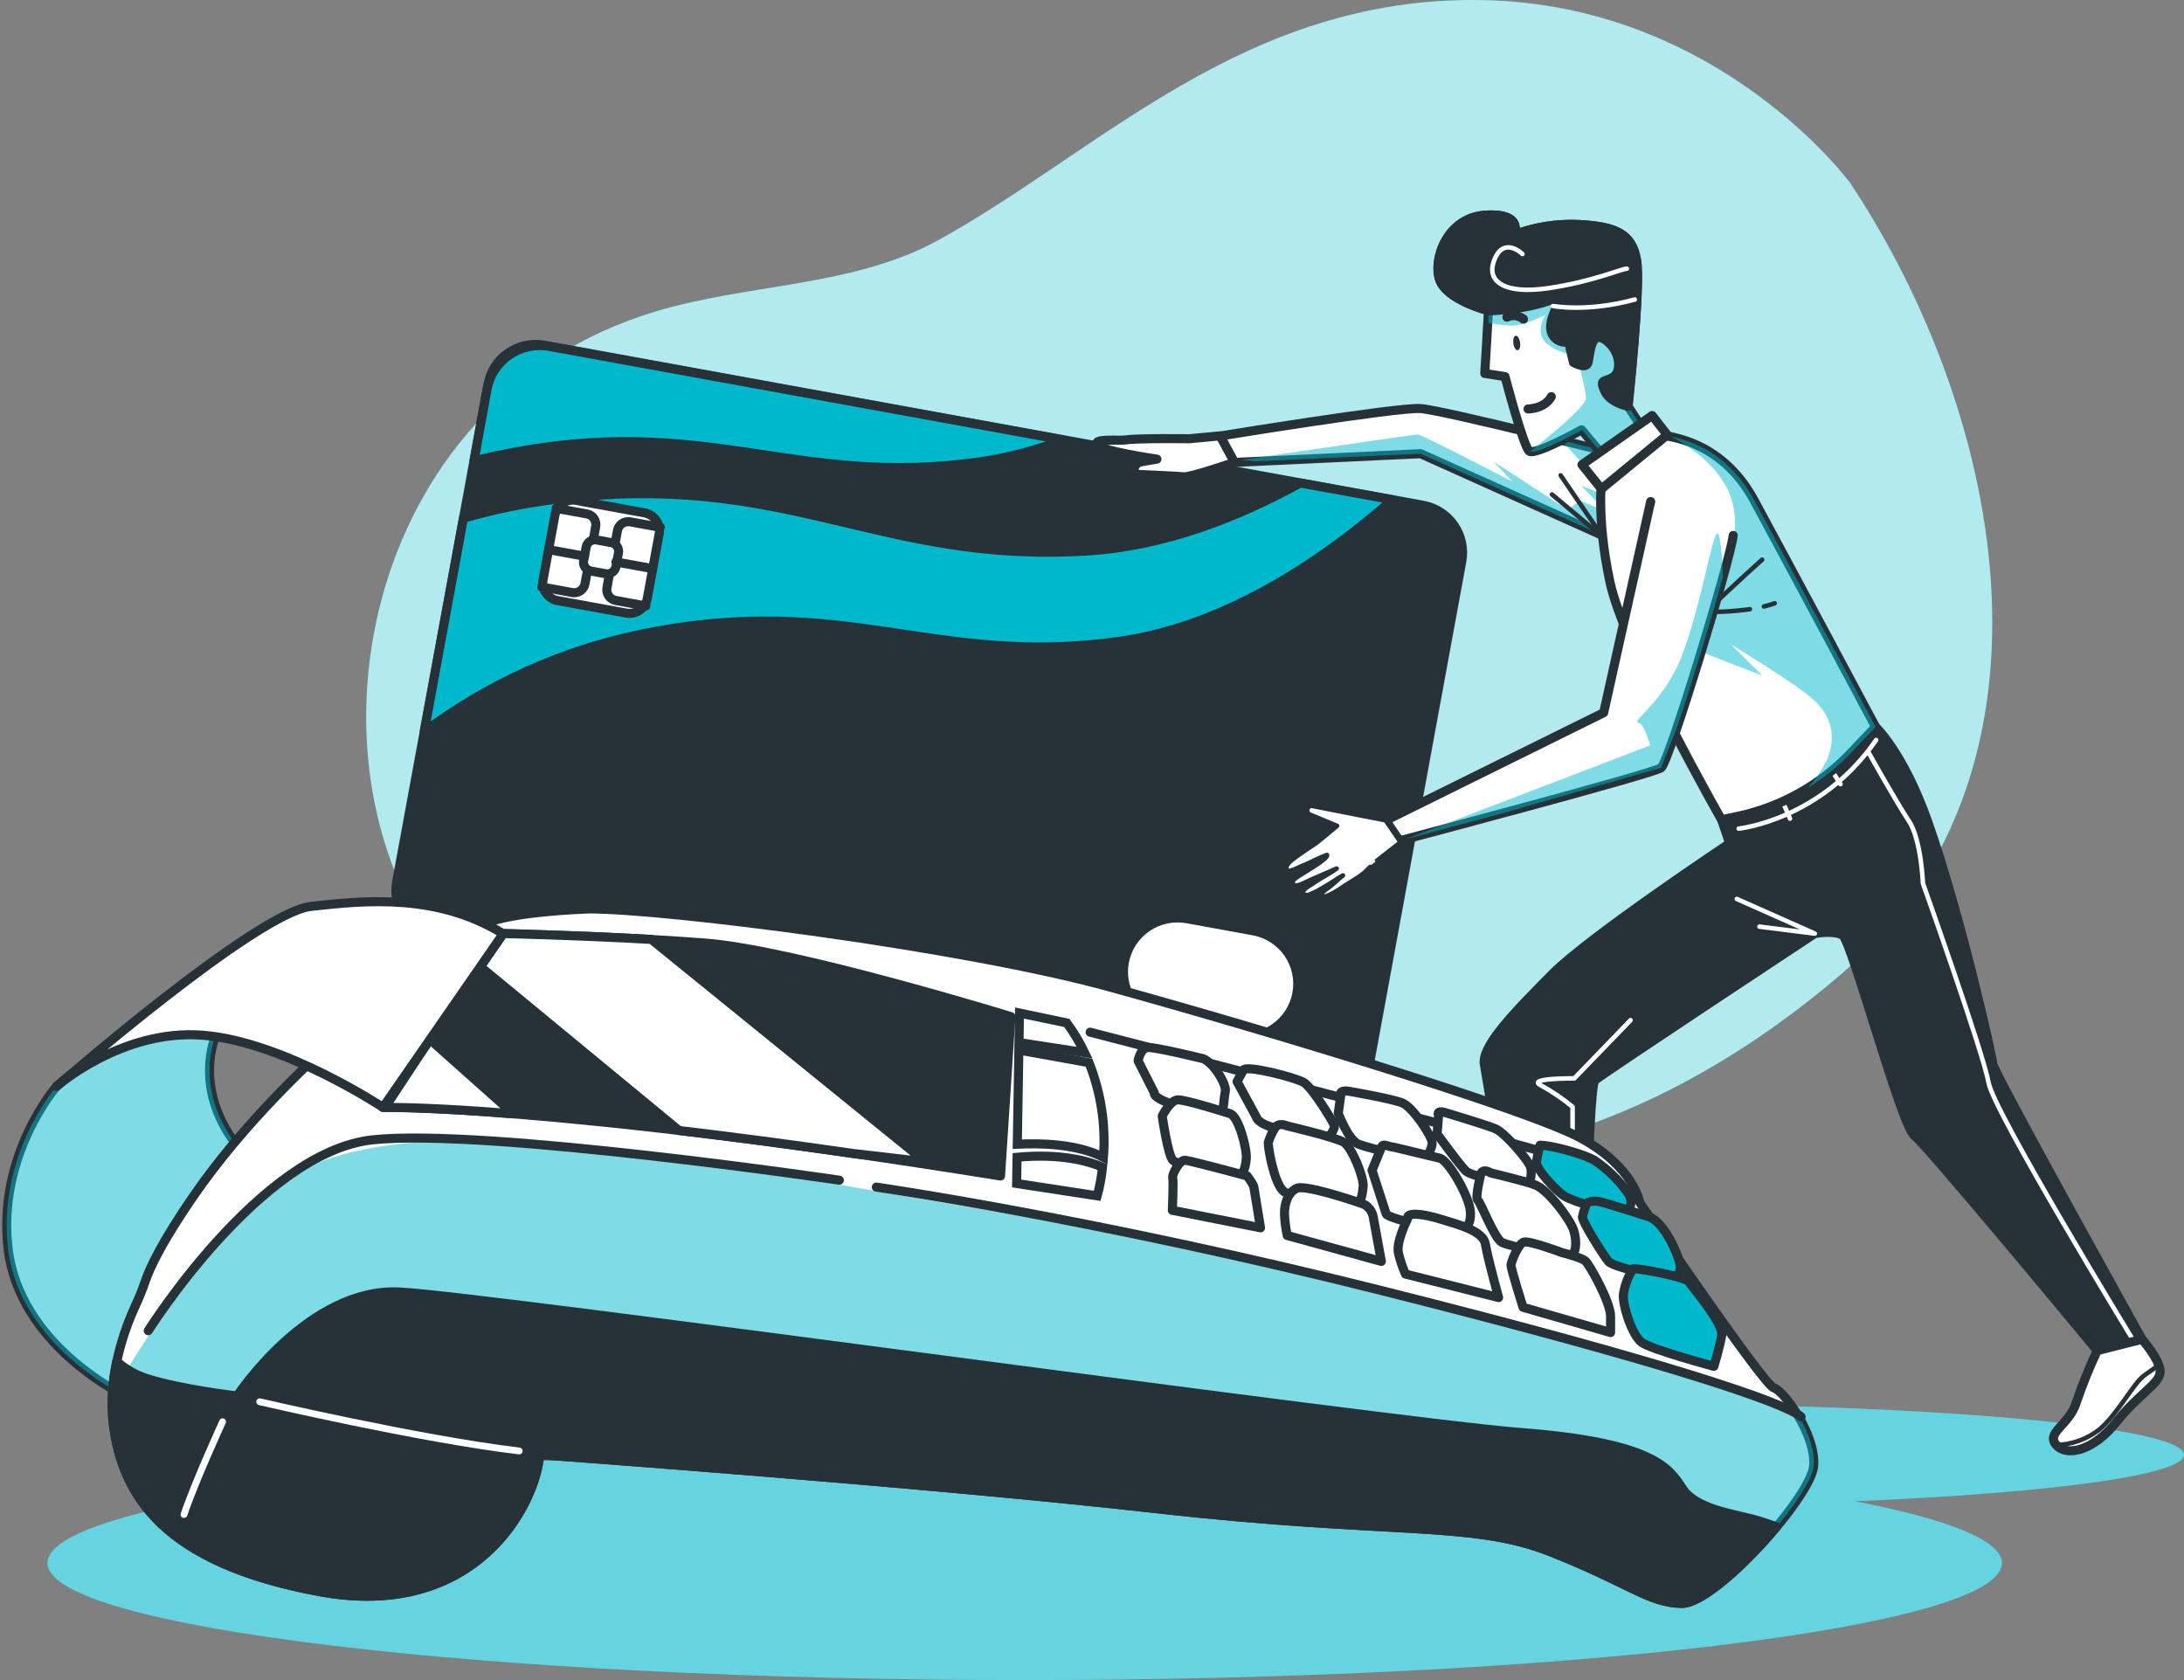 <svg width="325" height="250" viewBox="0 0 325 250" fill="none" xmlns="http://www.w3.org/2000/svg">
<rect x="0" y="0" width="325" height="250" fill="#808080" stroke="none"/>
<path d="M275.314 27.213C275.314 27.213 255.714 0.542 220.382 0.009C185.049 -0.524 163.633 22.555 139.532 35.786C126.909 42.701 111.308 42.194 97.49 46.37C53.259 59.672 43.505 114.847 66.6 143.189C86.612 167.706 117.318 178.315 161.647 176.787C205.976 175.258 237.277 175.668 273.027 145.778C308.778 115.888 298.775 62.554 275.314 27.213Z" fill="#00B8CC"/>
<path opacity="0.7" d="M275.314 27.213C275.314 27.213 255.714 0.542 220.382 0.009C185.049 -0.524 163.633 22.555 139.532 35.786C126.909 42.701 111.308 42.194 97.49 46.37C53.259 59.672 43.505 114.847 66.6 143.189C86.612 167.706 117.318 178.315 161.647 176.787C205.976 175.258 237.277 175.668 273.027 145.778C308.778 115.888 298.775 62.554 275.314 27.213Z" fill="white"/>
<path d="M325 216.473C325 212.277 287.146 208.875 240.452 208.875C198.809 208.875 164.228 211.581 157.224 215.139H152.481C72.166 215.139 7.062 222.945 7.062 232.572C7.062 242.2 72.166 249.999 152.481 249.999C232.795 249.999 297.9 242.18 297.9 232.585C297.9 229.209 289.883 226.081 276.02 223.387C304.956 222.178 325 219.524 325 216.473Z" fill="#00B8CC"/>
<path opacity="0.4" d="M325 216.473C325 212.277 287.146 208.875 240.452 208.875C198.809 208.875 164.228 211.581 157.224 215.139H152.481C72.166 215.139 7.062 222.945 7.062 232.572C7.062 242.2 72.166 249.999 152.481 249.999C232.795 249.999 297.9 242.18 297.9 232.585C297.9 229.209 289.883 226.081 276.02 223.387C304.956 222.178 325 219.524 325 216.473Z" fill="white"/>
<path d="M195.568 163.374L64.784 139.566C62.915 139.221 61.26 138.154 60.18 136.597C59.1 135.04 58.684 133.121 59.021 131.259L72.643 57.103C72.99 55.243 74.062 53.595 75.625 52.52C77.189 51.445 79.116 51.03 80.986 51.366L211.771 75.187C213.639 75.532 215.294 76.599 216.374 78.156C217.454 79.713 217.871 81.632 217.533 83.494L203.911 157.65C203.562 159.507 202.488 161.152 200.925 162.225C199.362 163.297 197.436 163.71 195.568 163.374Z" fill="#263238" stroke="#263238" stroke-width="1.35" stroke-linecap="round" stroke-linejoin="round"/>
<path d="M193.497 71.869C184.167 77.008 173.244 81.275 161.823 81.984C130.496 83.936 117.188 69.859 82.306 74.347C77.794 74.927 73.334 75.854 68.965 77.119L63.124 108.902C72.603 101.803 83.531 96.862 95.138 94.428C125.936 88.001 138.852 99.378 166.678 95.417C183.181 93.069 197.94 82.537 207.217 74.361L193.497 71.869Z" fill="#00B8CC" stroke="#263238" stroke-width="1.35" stroke-linecap="round" stroke-linejoin="round"/>
<path d="M70.533 68.617C71.761 68.305 73.009 67.966 74.29 67.732C105.094 61.299 118.011 72.676 145.83 68.721C150.064 68.102 154.214 67.01 158.204 65.468L81.764 51.548C79.681 51.168 77.532 51.628 75.79 52.826C74.048 54.024 72.855 55.862 72.473 57.936L70.533 68.617Z" fill="#00B8CC" stroke="#263238" stroke-width="1.35" stroke-linecap="round" stroke-linejoin="round"/>
<path d="M95.913 76.314L85.733 74.459C84.263 74.192 82.854 75.161 82.585 76.624L80.818 86.241C80.549 87.704 81.522 89.107 82.992 89.375L93.171 91.229C94.641 91.497 96.05 90.528 96.319 89.065L98.086 79.448C98.355 77.985 97.382 76.582 95.913 76.314Z" fill="white" stroke="#263238" stroke-width="1.35" stroke-linecap="round" stroke-linejoin="round"/>
<path d="M90.968 80.746L88.77 80.345C88.05 80.214 87.359 80.689 87.227 81.406L86.854 83.435C86.723 84.152 87.2 84.84 87.92 84.971L90.118 85.372C90.839 85.503 91.53 85.028 91.662 84.311L92.034 82.282C92.166 81.565 91.689 80.877 90.968 80.746Z" fill="white" stroke="#263238" stroke-width="1.35" stroke-linecap="round" stroke-linejoin="round"/>
<path d="M82.763 75.643L87.337 76.475C87.547 76.513 87.748 76.591 87.928 76.707C88.108 76.822 88.263 76.972 88.385 77.147C88.506 77.323 88.592 77.52 88.636 77.729C88.68 77.937 88.683 78.152 88.643 78.362L88.304 80.242" stroke="#263238" stroke-width="1.35" stroke-linecap="round" stroke-linejoin="round"/>
<path d="M98.267 78.465L93.779 77.652C93.568 77.613 93.353 77.616 93.144 77.661C92.935 77.705 92.737 77.79 92.561 77.911C92.385 78.032 92.234 78.186 92.118 78.365C92.002 78.544 91.922 78.743 91.884 78.953L91.538 80.833" stroke="#263238" stroke-width="1.35" stroke-linecap="round" stroke-linejoin="round"/>
<path d="M80.614 87.344L85.155 88.177C85.579 88.253 86.016 88.159 86.371 87.915C86.726 87.671 86.97 87.298 87.049 86.876L87.396 84.996" stroke="#263238" stroke-width="1.35" stroke-linecap="round" stroke-linejoin="round"/>
<path d="M96.111 90.173L91.629 89.354C91.205 89.275 90.83 89.032 90.585 88.678C90.341 88.325 90.246 87.89 90.323 87.467L90.662 85.574" stroke="#263238" stroke-width="1.35" stroke-linecap="round" stroke-linejoin="round"/>
<path d="M81.666 81.795L86.984 82.764" stroke="#263238" stroke-width="1.35" stroke-linecap="round" stroke-linejoin="round"/>
<path d="M91.655 83.617L96.973 84.586" stroke="#263238" stroke-width="1.35" stroke-linecap="round" stroke-linejoin="round"/>
<path d="M183.749 153.616C185.673 153.966 187.657 153.541 189.266 152.435C190.874 151.328 191.976 149.631 192.327 147.716C192.679 145.801 192.253 143.825 191.141 142.223C190.03 140.622 188.325 139.525 186.402 139.175L176.556 137.38C174.633 137.029 172.648 137.454 171.04 138.561C169.431 139.667 168.329 141.365 167.978 143.279C167.626 145.194 168.053 147.17 169.164 148.772C170.275 150.374 171.98 151.47 173.903 151.82L183.749 153.616Z" fill="white"/>
<path d="M181.554 64.884C181.554 64.884 207.844 60.59 211.326 60.792C214.809 60.994 244.157 68.474 244.157 68.474C244.637 70.219 244.847 72.027 244.777 73.834C244.614 76.606 241.563 81.068 241.563 81.068L211.398 67.512L183.69 68.813L181.554 64.884Z" fill="white" stroke="#263238" stroke-width="1.35" stroke-linecap="round" stroke-linejoin="round"/>
<g style="mix-blend-mode:multiply" opacity="0.5">
<path d="M232.331 65.513L240.335 74.275L235.31 72.272L238.93 76.077L235.108 74.477L233.298 75.875L222.237 68.661L225.053 71.667C225.053 71.667 211.575 64.654 210.974 64.654C210.373 64.654 184.625 68.46 184.625 68.46L186.892 68.642L211.398 67.504L241.582 81.066C241.582 81.066 244.634 76.604 244.797 73.833C244.866 72.025 244.657 70.217 244.176 68.473C244.176 68.473 238.767 67.094 232.331 65.513Z" fill="#00B8CC"/>
</g>
<path d="M183.691 68.799C183.691 68.799 177.19 71.037 176.177 70.946C175.432 70.874 171.872 70.705 170.042 70.621C169.422 70.621 168.808 70.621 168.781 69.97C168.766 69.678 168.858 69.39 169.041 69.162C169.224 68.933 169.485 68.778 169.775 68.728L172.159 68.318C172.159 68.318 163.888 67.134 163.261 66.158C162.634 65.183 166.58 65.625 167.586 65.456C169.147 65.189 176.981 65.287 176.981 65.287L181.554 64.857L183.691 68.799Z" fill="white" stroke="#263238" stroke-width="1.35" stroke-linecap="round" stroke-linejoin="round"/>
<path d="M221.499 46.22L220.95 55.568L223.962 56.043C223.962 56.043 226.7 66.483 227.575 67.14C228.45 67.797 235.356 63.959 235.356 63.959L239.616 69.046L245.313 65.143L242.236 60.42C242.236 60.42 244.196 42.681 243.542 38.739C242.889 34.797 240.491 33.724 235.049 33.412C231.709 33.243 228.371 33.773 225.249 34.967C225.249 34.967 226.954 31.714 221.166 32.007C215.377 32.3 213.195 38.512 214.227 41.589C215.26 44.666 221.499 46.22 221.499 46.22Z" fill="white" stroke="#263238" stroke-width="1.35" stroke-linecap="round" stroke-linejoin="round"/>
<g style="mix-blend-mode:multiply" opacity="0.5">
<path d="M242.236 60.419C242.236 60.419 244.196 42.681 243.542 38.739C242.889 34.797 240.491 33.723 235.049 33.411C231.709 33.243 228.371 33.772 225.249 34.966C225.42 34.634 225.492 34.26 225.456 33.889C225.42 33.518 225.278 33.164 225.047 32.871C223.703 33.099 222.38 33.429 221.087 33.86C219.219 34.51 216.965 35.245 215.083 35.844C214.171 37.417 213.823 39.252 214.097 41.048L216.057 43.767C217.749 44.884 219.614 45.717 221.577 46.232L221.466 48.034C222.608 48.265 223.765 48.407 224.929 48.457C226.941 48.457 229.953 46.857 229.953 46.857C229.953 46.857 228.143 49.66 230.358 51.261C231.578 52.192 233.045 52.748 234.579 52.861C234.579 52.861 235.99 57.668 235.99 59.268C235.99 60.523 230.228 65.188 227.706 67.171C228.738 67.685 235.435 63.971 235.435 63.971L239.694 69.058L245.391 65.155L242.236 60.419Z" fill="#00B8CC"/>
</g>
<path d="M243.542 38.739C242.856 34.772 240.491 33.724 235.049 33.412C231.709 33.243 228.371 33.773 225.249 34.967C225.249 34.967 226.954 31.714 221.166 32.007C215.377 32.3 213.195 38.512 214.227 41.589C215.26 44.666 221.558 46.253 221.558 46.253C221.558 46.253 229.163 46.084 232.952 43.579C232.952 43.579 230.339 47.059 230.802 49.199C230.86 49.482 230.975 49.749 231.138 49.987C231.302 50.224 231.512 50.427 231.756 50.582C231.999 50.737 232.272 50.842 232.557 50.891C232.842 50.94 233.134 50.931 233.416 50.865L234.148 53.935C234.148 53.935 235.912 54.943 236.271 54.059C236.63 53.174 236.565 48.933 238.884 50.578C241.204 52.224 241.347 55.255 240.08 56.095C238.812 56.934 237.943 56.27 238.773 58.137C239.603 60.004 242.288 60.453 242.288 60.453C242.288 60.453 244.196 42.681 243.542 38.739Z" fill="#263238" stroke="#263238" stroke-width="1.35" stroke-linecap="round" stroke-linejoin="round"/>
<path d="M226.556 37.803C226.556 37.803 223.884 35.142 222.433 38.525C220.983 41.908 223.884 43.846 230.443 42.877C237.003 41.908 241.36 39.976 242.092 39.976" stroke="white" stroke-width="0.675" stroke-linecap="round" stroke-linejoin="round"/>
<path d="M231.129 45.538C231.129 45.538 236.225 46.5 243.268 44.568" stroke="white" stroke-width="0.675" stroke-linecap="round" stroke-linejoin="round"/>
<path d="M226.203 50.962C226.288 51.554 226.138 52.068 225.857 52.113C225.576 52.159 225.282 51.703 225.203 51.111C225.125 50.52 225.262 50.006 225.543 49.96C225.824 49.915 226.111 50.37 226.203 50.962Z" fill="#263238"/>
<path d="M227.385 60.856C227.385 60.856 229.862 60.856 230.848 59.022" stroke="#263238" stroke-width="1.35" stroke-linecap="round" stroke-linejoin="round"/>
<path d="M224.243 47.195C224.638 47.002 225.081 46.927 225.518 46.979C225.955 47.031 226.368 47.208 226.706 47.488" stroke="#263238" stroke-width="1.35" stroke-linecap="round" stroke-linejoin="round"/>
<path d="M256.184 121.951L257.393 125.496C257.393 125.496 236.486 139.397 231.005 144.932C225.523 150.468 220.362 155.672 220.891 158.43C221.421 161.188 227.758 200.803 227.758 200.803L235.742 200.231C235.742 200.231 236.251 161.722 237.342 160.752C238.433 159.783 270.055 138.915 270.055 138.915C270.055 138.915 272.851 138.388 274.19 139.156C275.53 139.924 282.912 167.524 284.898 169.014C286.885 170.503 312.09 200.972 312.09 200.972L318.754 199.288C318.754 199.288 296.541 159.36 296.541 158.307C296.58 157.721 291.785 136.19 286.885 122.315C283.206 111.907 279.045 108.102 279.045 108.102L256.184 121.951Z" fill="#263238" stroke="#263238" stroke-width="1.35" stroke-linecap="round" stroke-linejoin="round"/>
<path d="M278.091 112.031C278.091 112.031 282.252 119.46 284.069 122.179C285.885 124.898 286.153 131.448 286.153 131.448C286.153 131.448 295.182 156.818 295.914 161.085C296.645 165.352 317.323 199.236 317.323 199.236" stroke="white" stroke-width="0.675" stroke-linecap="round" stroke-linejoin="round"/>
<path d="M258.458 133.77L270.061 138.921L261.829 137.887" stroke="white" stroke-width="0.675" stroke-linecap="round" stroke-linejoin="round"/>
<path d="M242.641 151.809L234.265 160.473C234.265 160.473 227.078 160.389 229.28 161.494C230.961 162.409 232.547 163.485 234.017 164.708V199.008" stroke="white" stroke-width="0.675" stroke-linecap="round" stroke-linejoin="round"/>
<path d="M258.732 123.303C258.732 123.303 270.95 122.048 279.188 110.111" stroke="white" stroke-width="0.675" stroke-linecap="round" stroke-linejoin="round"/>
<path d="M265.213 119.135L266.37 121.815" stroke="white" stroke-width="0.675" stroke-linecap="round" stroke-linejoin="round"/>
<path d="M272.381 114.314L273.883 116.689" stroke="white" stroke-width="0.675" stroke-linecap="round" stroke-linejoin="round"/>
<path d="M238.446 70.353C238.446 70.353 237.401 76.487 239.577 86.615C241.752 96.743 256.184 121.976 256.184 121.976L258.491 121.495C264.992 120.121 270.918 116.806 275.477 111.991L279.103 108.16C279.103 108.16 266.037 83.662 261.019 74.432C256.001 65.201 247.756 64.72 245.339 64.583C242.922 64.447 238.179 68.961 238.446 70.353Z" fill="white" stroke="#263238" stroke-width="1.35" stroke-linecap="round" stroke-linejoin="round"/>
<g style="mix-blend-mode:multiply" opacity="0.5">
<path d="M261.019 74.406C257.445 67.797 252.206 65.683 248.606 64.961C250.18 65.735 255.035 68.415 257.21 73.073C259.824 78.68 256.407 87.091 256.407 87.091C256.407 87.091 256.407 86.609 256.367 85.887C254.59 92.314 251.637 102.013 249.527 108.251L252.18 101.506L253.388 97.102L262.254 100.536L257.628 95.931C257.628 95.931 267.285 101.74 269.898 104.147C272.511 106.553 273.315 109.552 271.91 112.954C271.151 114.516 270.175 115.964 269.009 117.254C271.381 115.783 273.554 114.016 275.477 111.998L279.103 108.167C279.103 108.167 266.011 83.624 261.019 74.406Z" fill="#00B8CC"/>
</g>
<path d="M254.107 90.779C254.107 90.779 259.523 85.673 262.221 83.279" stroke="#263238" stroke-width="0.675" stroke-linecap="round" stroke-linejoin="round"/>
<path d="M262.489 90.246C263.031 90.118 263.566 89.96 264.09 89.772" stroke="#263238" stroke-width="0.675" stroke-linecap="round" stroke-linejoin="round"/>
<path d="M252.493 91.012C255.134 91.133 257.78 91.014 260.398 90.654" stroke="#263238" stroke-width="0.675" stroke-linecap="round" stroke-linejoin="round"/>
<path d="M245.855 61.832L235.408 69.144L238.309 72.754L248.103 64.714L245.855 61.832Z" fill="white" stroke="#263238" stroke-width="1.35" stroke-linecap="round" stroke-linejoin="round"/>
<path d="M257.916 79.674C257.55 83.187 248.384 113.357 247.201 114.248C246.019 115.139 208.262 125.111 208.262 125.111L206.211 122.086L238.642 106.052L245.633 74.633" fill="white"/>
<path d="M257.916 79.674C257.55 83.187 248.384 113.357 247.201 114.248C246.019 115.139 208.262 125.111 208.262 125.111L206.211 122.086L238.642 106.052L245.633 74.633" stroke="#263238" stroke-width="1.35" stroke-linecap="round" stroke-linejoin="round"/>
<g style="mix-blend-mode:multiply" opacity="0.5">
<path d="M256.387 85.886C256.295 83.525 256.034 78.562 255.42 79.479C254.616 80.682 253.003 90.29 250.389 97.302C247.776 104.315 242.745 107.313 243.752 107.515C244.758 107.717 245.561 110.917 245.561 110.917L209.086 124.89C211.124 124.35 216.69 122.873 222.969 121.182L247.182 114.248L249.547 108.25C251.657 102.012 254.61 92.313 256.387 85.886Z" fill="#00B8CC"/>
</g>
<path d="M208.419 125.319L206.191 122.067L195.366 119.946C195.192 119.899 195.007 119.922 194.851 120.01C194.695 120.099 194.58 120.245 194.533 120.418C194.485 120.59 194.508 120.774 194.597 120.93C194.686 121.086 194.833 121.2 195.006 121.247L198.978 122.893L196.117 125.254C195.3 125.905 191.766 127.999 191.498 128.812C190.982 130.393 193.112 129.092 193.634 128.903C194.791 128.487 195.522 127.967 197.463 127.212C197.842 127.726 193.451 130.172 192.948 130.569C192.733 130.731 192.393 130.939 192.373 131.252C192.308 132.468 194.333 131.219 194.823 131.017C196.195 130.445 197.541 129.814 198.907 129.242C197.953 129.951 196.352 130.757 195.392 131.466C194.949 131.716 194.525 131.999 194.124 132.312C193.634 132.819 194.046 133.372 194.778 133.151C195.562 132.828 196.318 132.44 197.038 131.993C198.136 131.401 198.743 130.861 199.841 130.269C199.044 130.887 198.658 131.343 197.881 131.954C197.574 132.195 196.868 132.605 196.718 132.982C196.215 134.283 199.109 132.481 199.436 132.247C200.573 131.434 201.905 130.77 202.97 129.905C203.121 129.781 204.708 128.201 204.721 128.214L208.419 125.319Z" fill="white" stroke="#263238" stroke-width="0.675" stroke-linecap="round" stroke-linejoin="round"/>
<path d="M238.126 79.349L232.24 70.736" stroke="#263238" stroke-width="0.675" stroke-linecap="round" stroke-linejoin="round"/>
<path d="M237.512 79.07L230.953 73.58" stroke="#263238" stroke-width="0.675" stroke-linecap="round" stroke-linejoin="round"/>
<path d="M227.758 200.83L227.17 201.48L223.015 205.897C223.015 205.897 213.666 209.26 213.587 210.561C213.509 211.862 223.583 211.133 226.654 210.88C229.724 210.626 233.37 207.79 233.37 207.79C233.37 207.79 237.257 208.44 237.865 205.448C238.473 202.456 235.748 200.283 235.748 200.283L227.758 200.83Z" fill="white" stroke="#263238" stroke-width="1.35" stroke-linecap="round" stroke-linejoin="round"/>
<path d="M312.09 200.978C310.908 203.484 309.87 206.056 308.98 208.68C307.909 212.095 304.361 213.187 305.995 215.022C307.628 216.856 311.62 215.776 314.913 211.626C318.206 207.476 321.348 205.921 321.446 204.191C321.544 202.461 318.754 199.293 318.754 199.293L312.09 200.978Z" fill="white" stroke="#263238" stroke-width="1.35" stroke-linecap="round" stroke-linejoin="round"/>
<path d="M305.995 215.023C308.31 214.957 310.544 214.157 312.371 212.74C315.148 210.431 317.467 205.819 319.087 204.668L320.714 203.51" stroke="#263238" stroke-width="0.675" stroke-linecap="round" stroke-linejoin="round"/>
<path d="M214.574 210.202C214.574 210.202 223.609 209.278 227.32 208.817C231.031 208.355 232.187 205.818 233.344 205.564C234.5 205.31 237.055 204.406 237.055 204.406" stroke="#263238" stroke-width="0.675" stroke-linecap="round" stroke-linejoin="round"/>
<path d="M8.401 161.683C8.401 161.683 -0.478 171.838 1.214 185.901C2.907 199.965 17.894 207.322 17.894 207.322L36.24 171.577C36.24 171.577 26.988 162.47 33.496 150.924C33.502 150.892 18.142 152.798 8.401 161.683Z" fill="white" stroke="#263238" stroke-width="1.35" stroke-linecap="round" stroke-linejoin="round"/>
<g style="mix-blend-mode:multiply" opacity="0.5">
<path d="M8.401 161.683C8.401 161.683 -0.478 171.838 1.214 185.901C2.907 199.965 17.894 207.322 17.894 207.322L36.24 171.577C36.24 171.577 26.988 162.47 33.496 150.924C33.502 150.892 18.142 152.798 8.401 161.683Z" fill="#00B8CC"/>
</g>
<path d="M87.598 135.254C87.598 135.254 76.06 135.606 72.186 137.473C68.312 139.339 43.257 157.098 28.916 177.803C24.049 184.828 22.278 188.718 21.631 190.605C21.206 191.848 20.715 193.068 20.161 194.26C18.567 197.708 15.921 204.805 16.895 212.182C18.267 222.505 24.323 232.574 47.601 236.855C70.879 241.135 79.719 223.845 80.3 216.468C80.3 216.468 136.905 220.534 172.055 224.495C207.204 228.457 218.886 226.258 230.652 230.883C242.419 235.508 245.3 238.52 250.252 238.598C255.204 238.676 269.532 222.746 269.891 218.127C270.251 213.509 265.475 206.945 263.953 206.516C262.43 206.086 244.019 178.961 244.019 178.961C244.019 178.961 243.19 173.633 235.127 169.295C227.065 164.956 186.957 152.87 165.031 146.84C143.105 140.81 98.803 135.196 87.598 135.254Z" fill="white" stroke="#263238" stroke-width="1.35" stroke-linecap="round" stroke-linejoin="round"/>
<g style="mix-blend-mode:multiply" opacity="0.5">
<path d="M267.716 210.763C262.799 208.284 257.627 206.343 252.291 204.973L185.931 186.87L98.463 171.707C98.463 171.707 62.105 165.853 45.889 173.659C34.352 179.227 22.572 197.415 16.731 207.452C16.642 209.023 16.699 210.6 16.901 212.161C18.273 222.485 24.329 232.554 47.608 236.834C70.886 241.115 79.725 223.825 80.307 216.448C80.307 216.448 136.912 220.514 172.061 224.475C207.211 228.437 218.892 226.238 230.659 230.863C242.425 235.488 245.306 238.5 250.259 238.578C255.211 238.656 269.539 222.725 269.898 218.107C270.12 215.811 269.022 213.026 267.716 210.763Z" fill="#00B8CC"/>
</g>
<path d="M22.062 198.013C22.062 198.013 38.742 171.44 55.382 169.619C72.023 167.797 124.897 175.616 124.897 175.616" stroke="#263238" stroke-width="1.35" stroke-linecap="round" stroke-linejoin="round"/>
<path d="M130.405 176.645C130.405 176.645 163.013 181.335 205.721 192.074C248.429 202.814 265.691 208.792 268.023 210.828" stroke="#263238" stroke-width="1.35" stroke-linecap="round" stroke-linejoin="round"/>
<path d="M162.222 153.592C162.222 153.592 231.998 171.61 236.408 173.406C238.998 174.433 241.275 176.115 243.013 178.284" fill="white"/>
<path d="M162.222 153.592C162.222 153.592 231.998 171.61 236.408 173.406C238.998 174.433 241.275 176.115 243.013 178.284" stroke="#263238" stroke-width="1.35" stroke-linecap="round" stroke-linejoin="round"/>
<path d="M74.871 138.916L56.99 164.786C56.99 164.786 82.228 164.259 148.887 174.992L150.429 151.275C150.429 151.275 118.227 141.355 104.931 140.328C91.636 139.3 74.871 138.916 74.871 138.916Z" fill="#263238" stroke="#263238" stroke-width="1.35" stroke-linecap="round" stroke-linejoin="round"/>
<path d="M57.297 164.786C58.662 164.786 64.634 164.786 76.4 165.742L63.987 154.684L63.17 155.861L57.297 164.786Z" fill="white" stroke="#263238" stroke-width="1.35" stroke-linecap="round" stroke-linejoin="round"/>
<path d="M74.871 138.916L71.468 143.84L101.037 168.221C108.57 169.112 117.181 170.231 126.949 171.642C130.411 172.033 134.011 172.453 137.748 172.904L96.928 139.788C85.749 139.157 74.871 138.916 74.871 138.916Z" fill="white" stroke="#263238" stroke-width="1.35" stroke-linecap="round" stroke-linejoin="round"/>
<path d="M151.618 156.252L151.383 170.264C154.859 170.081 160.288 170.199 164.202 172.215C164.568 167.42 163.835 162.604 162.059 158.132L151.618 156.252Z" fill="white" stroke="#263238" stroke-width="1.35" stroke-miterlimit="10"/>
<path d="M161.405 156.636C160.66 155.085 159.772 153.606 158.753 152.219L151.71 150.742L151.638 155.14L161.405 156.636Z" fill="white" stroke="#263238" stroke-width="1.35" stroke-miterlimit="10"/>
<path d="M151.351 172.203L151.285 176.105L163.274 177.946C163.654 176.546 163.918 175.116 164.064 173.673C161.876 172.742 157.812 171.617 151.351 172.203Z" fill="white" stroke="#263238" stroke-width="1.35" stroke-miterlimit="10"/>
<path d="M178.66 157.449C178.66 157.449 171.963 155.804 170.82 155.875C169.677 155.947 169.363 157.866 169.363 157.866L171.761 162.582C171.761 162.582 171.375 163.362 174.864 164.442C178.353 165.522 181.397 165.743 181.789 165.301C182.181 164.859 182.083 163.545 182.338 162.432C182.593 161.32 180.274 157.58 178.66 157.449Z" fill="white" stroke="#263238" stroke-width="1.35" stroke-linecap="round" stroke-linejoin="round"/>
<path d="M183.057 165.724C183.057 165.724 176.393 163.59 175.249 163.662C174.106 163.733 172.95 166.075 172.95 166.075C172.95 166.075 173.792 171.962 174.55 172.671C175.308 173.38 182.652 175.072 183.782 175.163C184.912 175.254 185.35 173.829 185.461 172.379C185.572 170.928 184.324 166.14 183.057 165.724Z" fill="white" stroke="#263238" stroke-width="1.35" stroke-linecap="round" stroke-linejoin="round"/>
<path d="M185.585 174.979C185.585 174.979 177.144 172.709 176.341 172.644C175.537 172.579 174.381 174.758 174.511 175.246C174.642 175.734 174.459 180.099 174.459 180.099L187.578 182.701L186.585 176.645C186.585 176.645 186.611 176.352 185.585 174.979Z" fill="white" stroke="#263238" stroke-width="1.35" stroke-linecap="round" stroke-linejoin="round"/>
<path d="M185.023 159.237L184.089 160.942L186.931 166.178C186.931 166.178 187.016 167.16 189.727 167.85C192.439 168.539 197.391 169.58 197.391 169.58C197.391 169.58 198.809 168.071 198.534 167.401C198.26 166.731 195.268 161.807 193.994 161.065C192.72 160.324 185.396 158.431 185.023 159.237Z" fill="white" stroke="#263238" stroke-width="1.35" stroke-linecap="round" stroke-linejoin="round"/>
<path d="M189.714 167.851C189.284 168.532 188.952 169.27 188.728 170.043C188.682 170.693 189.571 175.936 190.936 177.198C192.301 178.46 200.194 179.371 201.324 179.455C202.454 179.54 202.755 177.79 202.853 176.502C202.951 175.214 201.193 170.706 199.952 169.965C198.711 169.223 191.531 167.538 191.531 167.538C191.531 167.538 190.276 166.927 189.714 167.851Z" fill="white" stroke="#263238" stroke-width="1.35" stroke-linecap="round" stroke-linejoin="round"/>
<path d="M203.487 179.545C203.247 179.345 202.972 179.191 202.676 179.09C200.867 178.472 194.085 176.227 192.916 176.839C191.557 177.541 191.099 179.285 191.145 180.742C191.199 181.785 191.335 182.822 191.55 183.845L205.558 187.702L204.342 181.041C204.238 180.457 203.93 179.927 203.474 179.545H203.487Z" fill="white" stroke="#263238" stroke-width="1.35" stroke-linecap="round" stroke-linejoin="round"/>
<path d="M199.521 162.945L199.148 165.67C199.148 165.67 200.625 169.664 202.199 170.276C203.774 170.887 211.124 172.585 211.607 172.617C212.091 172.65 213.195 170.965 213.11 169.983C213.025 169.001 210.268 164.779 208.694 164.129C207.119 163.478 200.703 162.379 200.703 162.379C200.703 162.379 199.259 162.119 199.521 162.945Z" fill="white" stroke="#263238" stroke-width="1.35" stroke-linecap="round" stroke-linejoin="round"/>
<path d="M205.577 170.699L204.173 174.146C204.173 174.146 206.008 179.793 206.27 180.619C206.531 181.445 216.769 183.539 217.278 183.253C217.788 182.967 218.958 182.57 218.807 180.294C218.657 178.017 215.508 172.598 214.234 172.338C212.96 172.078 207.537 170.686 207.047 170.647C206.557 170.608 205.793 170.068 205.577 170.699Z" fill="white" stroke="#263238" stroke-width="1.35" stroke-linecap="round" stroke-linejoin="round"/>
<path d="M209.465 181.354C209.465 181.354 207.733 184.782 208.093 186.428C208.343 187.51 208.695 188.566 209.144 189.583L223.008 193.082C223.008 193.082 221.362 187.13 221.048 185.159C220.735 183.188 217.213 182.277 214.351 181.406C211.49 180.534 209.216 180.365 209.465 181.354Z" fill="white" stroke="#263238" stroke-width="1.35" stroke-linecap="round" stroke-linejoin="round"/>
<path d="M214.071 166.015L213.855 168.747C213.855 168.747 217.233 173.379 218.141 174.257C219.049 175.135 226.412 176.514 227.072 176.404C227.732 176.293 228.019 174.699 227.771 173.711C227.523 172.722 223.949 168.559 222.544 167.967C221.14 167.375 215.253 165.619 215.253 165.619C215.253 165.619 213.659 165.014 214.071 166.015Z" fill="white" stroke="#263238" stroke-width="1.35" stroke-linecap="round" stroke-linejoin="round"/>
<path d="M220.388 174.595C220.388 174.595 219.454 178.245 219.911 178.602C220.369 178.96 222.394 184.294 223.492 184.867C224.589 185.439 232.573 187.189 233.566 186.942C234.559 186.694 234.709 184.763 234.187 183.104C233.664 181.445 230.43 177.152 228.542 176.358C227.19 175.792 221.858 174.543 221.858 174.543C221.858 174.543 220.774 173.815 220.388 174.595Z" fill="white" stroke="#263238" stroke-width="1.35" stroke-linecap="round" stroke-linejoin="round"/>
<path d="M232.475 186.402C232.475 186.402 227.575 184.568 226.745 184.828C225.916 185.088 224.89 187.755 224.851 188.243C224.811 188.731 226.641 194.527 226.641 194.527L239.668 198.287C239.668 198.287 239.668 197.961 239.668 195.86C239.668 193.759 236.532 188.178 235.925 187.645C235.317 187.111 232.475 186.402 232.475 186.402Z" fill="white" stroke="#263238" stroke-width="1.35" stroke-linecap="round" stroke-linejoin="round"/>
<path d="M229.169 170.419C228.929 171.254 228.752 172.107 228.64 172.969C228.568 173.931 231.41 177.067 232.802 177.984C234.193 178.901 241.04 180.723 241.524 180.762C242.007 180.801 243.262 179.279 242.406 177.75C241.034 175.747 239.294 174.021 237.277 172.663C235.702 171.733 230.796 170.38 229.169 170.419Z" fill="#00B8CC" stroke="#263238" stroke-width="1.35" stroke-linecap="round" stroke-linejoin="round"/>
<path d="M236.134 179.046C235.844 179.706 235.625 180.395 235.48 181.101C235.435 181.752 238.61 186.845 239.355 187.71C240.099 188.575 247.136 190.091 247.939 190.156C248.743 190.221 250.553 190.032 249.899 187.723C249.246 185.414 247.286 181.693 245.378 181.062C243.471 180.431 239.988 179.351 238.401 178.902C236.813 178.454 236.134 179.046 236.134 179.046Z" fill="#00B8CC" stroke="#263238" stroke-width="1.35" stroke-linecap="round" stroke-linejoin="round"/>
<path d="M243.007 188.802C242.275 189.948 241.788 191.233 241.576 192.574C241.439 194.344 242.883 198.663 244.268 199.73C245.653 200.797 255.041 203.314 255.041 203.314C255.041 203.314 255.91 200.465 256.211 198.709C256.511 196.952 251.742 191.404 251.311 190.727C250.879 190.051 244.15 188.73 243.007 188.802Z" fill="#00B8CC" stroke="#263238" stroke-width="1.35" stroke-linecap="round" stroke-linejoin="round"/>
<path d="M260.921 226.081C257.57 225.203 252.336 224.488 250.389 221.528C248.442 218.568 246.254 214.704 226.464 213.176C206.675 211.647 73.14 192.978 59.511 192.256C45.883 191.534 35.286 207.725 35.286 207.725C35.286 207.725 26.962 206.768 21.808 205.123C20.169 204.596 18.66 203.731 17.378 202.586C16.678 205.732 16.517 208.974 16.901 212.174C18.273 222.497 24.329 232.567 47.608 236.847C70.886 241.127 79.726 223.837 80.307 216.461C80.307 216.461 136.912 220.526 172.061 224.488C207.211 228.449 218.892 226.251 230.659 230.876C242.425 235.501 245.306 238.512 250.259 238.59C253.264 238.636 259.686 232.821 264.377 227.2C263.09 226.732 261.836 226.322 260.921 226.081Z" fill="#263238" stroke="#263238" stroke-width="1.35" stroke-linecap="round" stroke-linejoin="round"/>
<path d="M33.123 211.562C33.123 211.562 29.001 220.539 27.381 225.366" stroke="white" stroke-width="1.013" stroke-linecap="round" stroke-linejoin="round"/>
<path d="M38.644 208.584C38.644 208.584 62.471 214.146 77.263 215.909" stroke="white" stroke-width="1.013" stroke-linecap="round" stroke-linejoin="round"/>
<path d="M56.989 164.786C56.989 164.786 42.205 154.97 30.144 154.04C18.084 153.11 8.401 161.683 8.401 161.683C8.401 161.683 38.102 135.794 46.262 134.877C54.422 133.96 65.078 132.925 74.871 138.949L56.989 164.786Z" fill="white" stroke="#263238" stroke-width="1.35" stroke-linecap="round" stroke-linejoin="round"/>
</svg>
